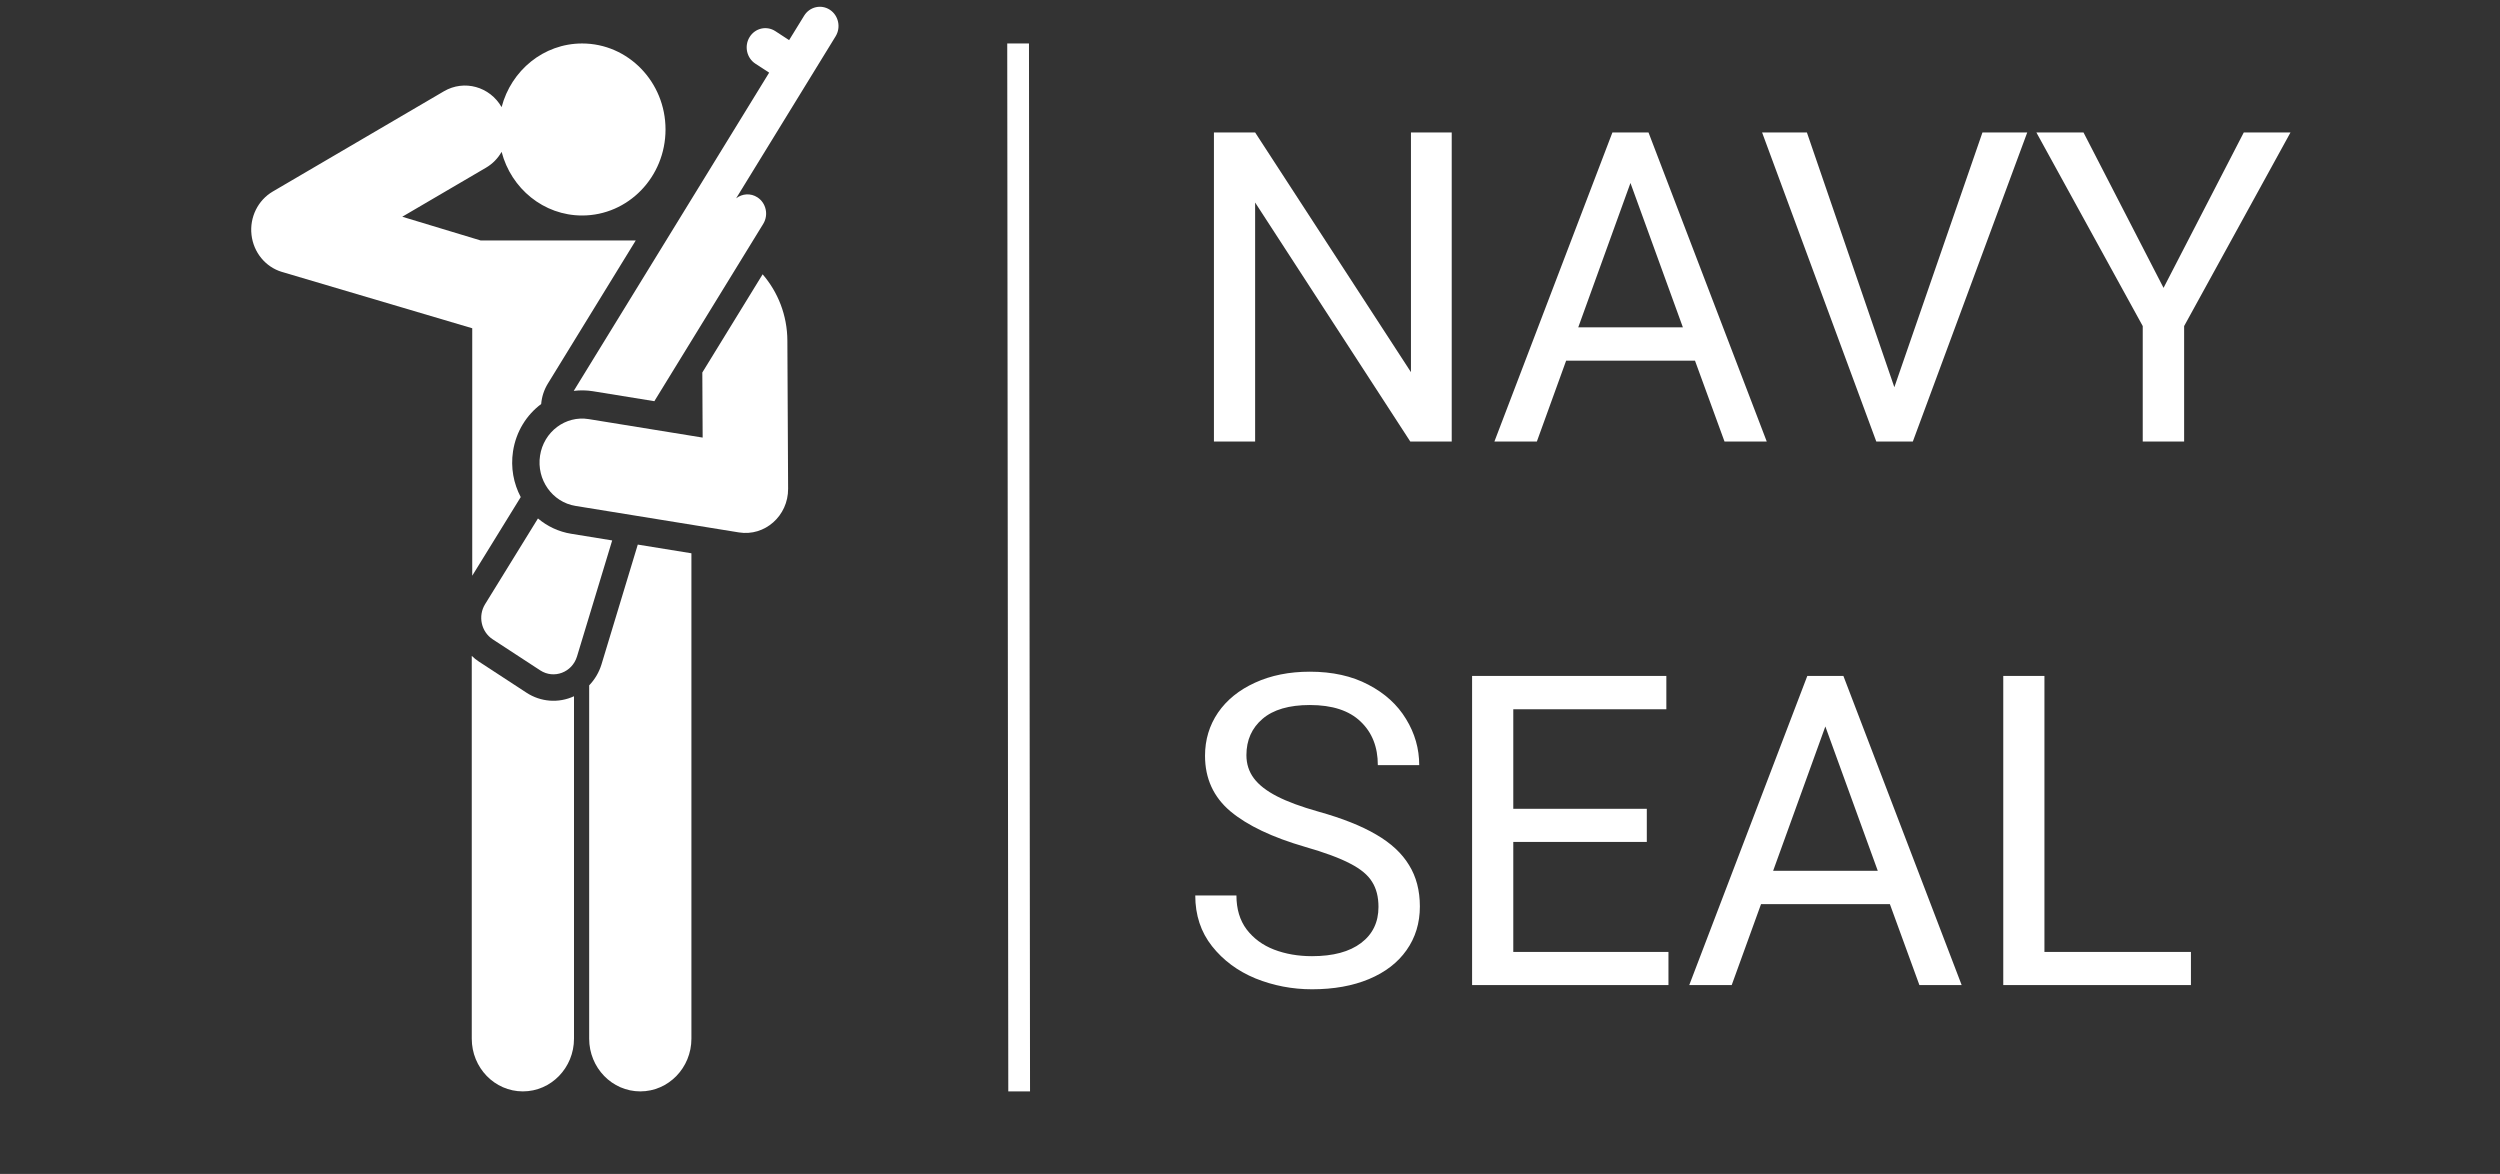 <svg width="115" height="54" viewBox="0 0 115 54" fill="none" xmlns="http://www.w3.org/2000/svg">
<rect x="0" y="0" width="115" height="54" fill="#333333" stroke="none"/>
<path d="M64.874 20.312L57.736 9.316V20.312H55.841V6.093H57.736L64.904 17.119V6.093H66.779V20.312H64.874ZM77.97 16.591H72.042L70.695 20.312H68.742L74.171 6.093H75.421H75.831L81.271 20.312H79.328L77.97 16.591ZM77.413 15.058L75.001 8.417L72.599 15.058H77.413ZM93.253 6.093L87.99 20.312H86.525H86.31L81.056 6.093H83.117L87.14 17.812L91.193 6.093H93.253ZM103.214 6.093H105.363L100.47 14.999V20.312H98.566V14.999L93.673 6.093H95.841L99.523 13.242L103.214 6.093ZM60.031 38.955C58.527 38.518 57.384 37.975 56.603 37.324C55.822 36.666 55.431 35.813 55.431 34.765C55.431 34.029 55.63 33.369 56.027 32.783C56.43 32.197 56.997 31.738 57.726 31.406C58.462 31.067 59.305 30.898 60.255 30.898C61.29 30.898 62.186 31.096 62.941 31.494C63.703 31.891 64.282 32.418 64.679 33.076C65.083 33.733 65.284 34.44 65.284 35.195H63.38C63.38 34.361 63.117 33.694 62.589 33.193C62.062 32.685 61.284 32.431 60.255 32.431C59.298 32.431 58.572 32.643 58.078 33.066C57.583 33.489 57.335 34.046 57.335 34.736C57.335 35.139 57.449 35.494 57.677 35.8C57.905 36.106 58.26 36.383 58.742 36.63C59.223 36.878 59.858 37.112 60.646 37.334C61.74 37.639 62.625 37.991 63.302 38.388C63.986 38.785 64.49 39.254 64.816 39.794C65.148 40.328 65.314 40.963 65.314 41.699C65.314 42.46 65.109 43.131 64.699 43.71C64.295 44.283 63.719 44.726 62.97 45.039C62.221 45.351 61.349 45.507 60.353 45.507C59.448 45.507 58.582 45.341 57.755 45.009C56.935 44.671 56.268 44.176 55.753 43.525C55.239 42.874 54.982 42.096 54.982 41.191H56.876C56.876 41.816 57.033 42.337 57.345 42.753C57.664 43.17 58.084 43.479 58.605 43.681C59.132 43.883 59.715 43.984 60.353 43.984C61.323 43.984 62.075 43.782 62.609 43.378C63.143 42.975 63.41 42.421 63.41 41.718C63.41 41.256 63.312 40.872 63.117 40.566C62.928 40.253 62.593 39.974 62.111 39.726C61.629 39.472 60.936 39.215 60.031 38.955ZM76.749 43.789V45.312H69.24H67.716V31.093H69.611H76.652V32.627H69.611V37.206H75.753V38.73H69.611V43.789H76.749ZM86.935 41.591H81.007L79.659 45.312H77.706L83.136 31.093H84.386H84.796L90.236 45.312H88.292L86.935 41.591ZM86.378 40.058L83.966 33.417L81.564 40.058H86.378ZM100.783 43.789V45.312H93.673H92.15V31.093H94.044V43.789H100.783Z" fill="white"/>
<g clip-path="url(#clip0)">
<path d="M24.22 31.865L22.034 30.437C21.912 30.358 21.802 30.268 21.701 30.171V47.779C21.701 49.118 22.753 50.204 24.052 50.204C25.351 50.204 26.404 49.118 26.404 47.779V32.027C25.692 32.357 24.872 32.291 24.22 31.865Z" fill="white"/>
<path d="M29.338 25.051C28.62 27.422 28.39 28.18 27.669 30.561C27.557 30.927 27.36 31.258 27.102 31.527V47.779C27.102 49.118 28.155 50.204 29.453 50.204C30.752 50.204 31.805 49.118 31.805 47.779C31.805 47.017 31.805 26.573 31.805 25.451L29.338 25.051Z" fill="white"/>
<path d="M23.074 6.985C23.513 8.671 25.005 9.913 26.778 9.913C28.897 9.913 30.614 8.142 30.614 5.956C30.614 3.771 28.897 2 26.778 2C25.005 2 23.513 3.242 23.074 4.928C22.531 3.981 21.352 3.654 20.42 4.199L12.548 8.81C11.864 9.211 11.478 9.995 11.569 10.801C11.66 11.607 12.209 12.279 12.964 12.507L21.723 15.1V26.483L23.954 22.865C23.625 22.245 23.484 21.512 23.599 20.76C23.738 19.85 24.223 19.085 24.894 18.585C24.922 18.254 25.025 17.932 25.202 17.644C25.663 16.894 28.827 11.74 29.244 11.062C28.443 11.062 22.932 11.062 22.112 11.062L18.504 9.97L22.356 7.714C22.665 7.533 22.906 7.279 23.074 6.985Z" fill="white"/>
<path d="M26.278 24.554C25.694 24.46 25.172 24.208 24.746 23.849L22.313 27.794C21.978 28.34 22.135 29.063 22.665 29.409L24.851 30.837C25.48 31.248 26.319 30.933 26.542 30.198L28.16 24.86L26.278 24.554Z" fill="white"/>
<path d="M38.173 0.449C37.773 0.188 37.242 0.31 36.989 0.724L36.299 1.846L35.665 1.432C35.264 1.171 34.734 1.293 34.481 1.706C34.227 2.119 34.346 2.666 34.746 2.928L35.381 3.342L26.392 17.981C26.68 17.945 26.977 17.948 27.278 17.997L30.101 18.455L30.102 18.452L35.108 10.299C35.362 9.886 35.243 9.339 34.842 9.078C34.53 8.874 34.139 8.905 33.862 9.123L38.438 1.671C38.692 1.258 38.573 0.711 38.173 0.449Z" fill="white"/>
<path d="M36.219 15.668C36.214 14.499 35.783 13.431 35.081 12.618L32.307 17.135L32.315 18.814L32.322 20.129L27.082 19.279C26.013 19.105 25.01 19.859 24.842 20.961C24.674 22.064 25.404 23.099 26.473 23.272L33.989 24.491C35.182 24.685 36.259 23.728 36.253 22.484C36.235 18.808 36.22 15.832 36.219 15.668Z" fill="white"/>
<line y1="-0.5" x2="48.522" y2="-0.5" transform="matrix(0.001 1 -1 0.001 46.333 2)" stroke="white"/>
</g>
<defs>
<clipPath id="clip0">
<rect x="0.877" y="0.312" width="48.374" height="49.892" fill="white"/>
</clipPath>
</defs>
</svg>
